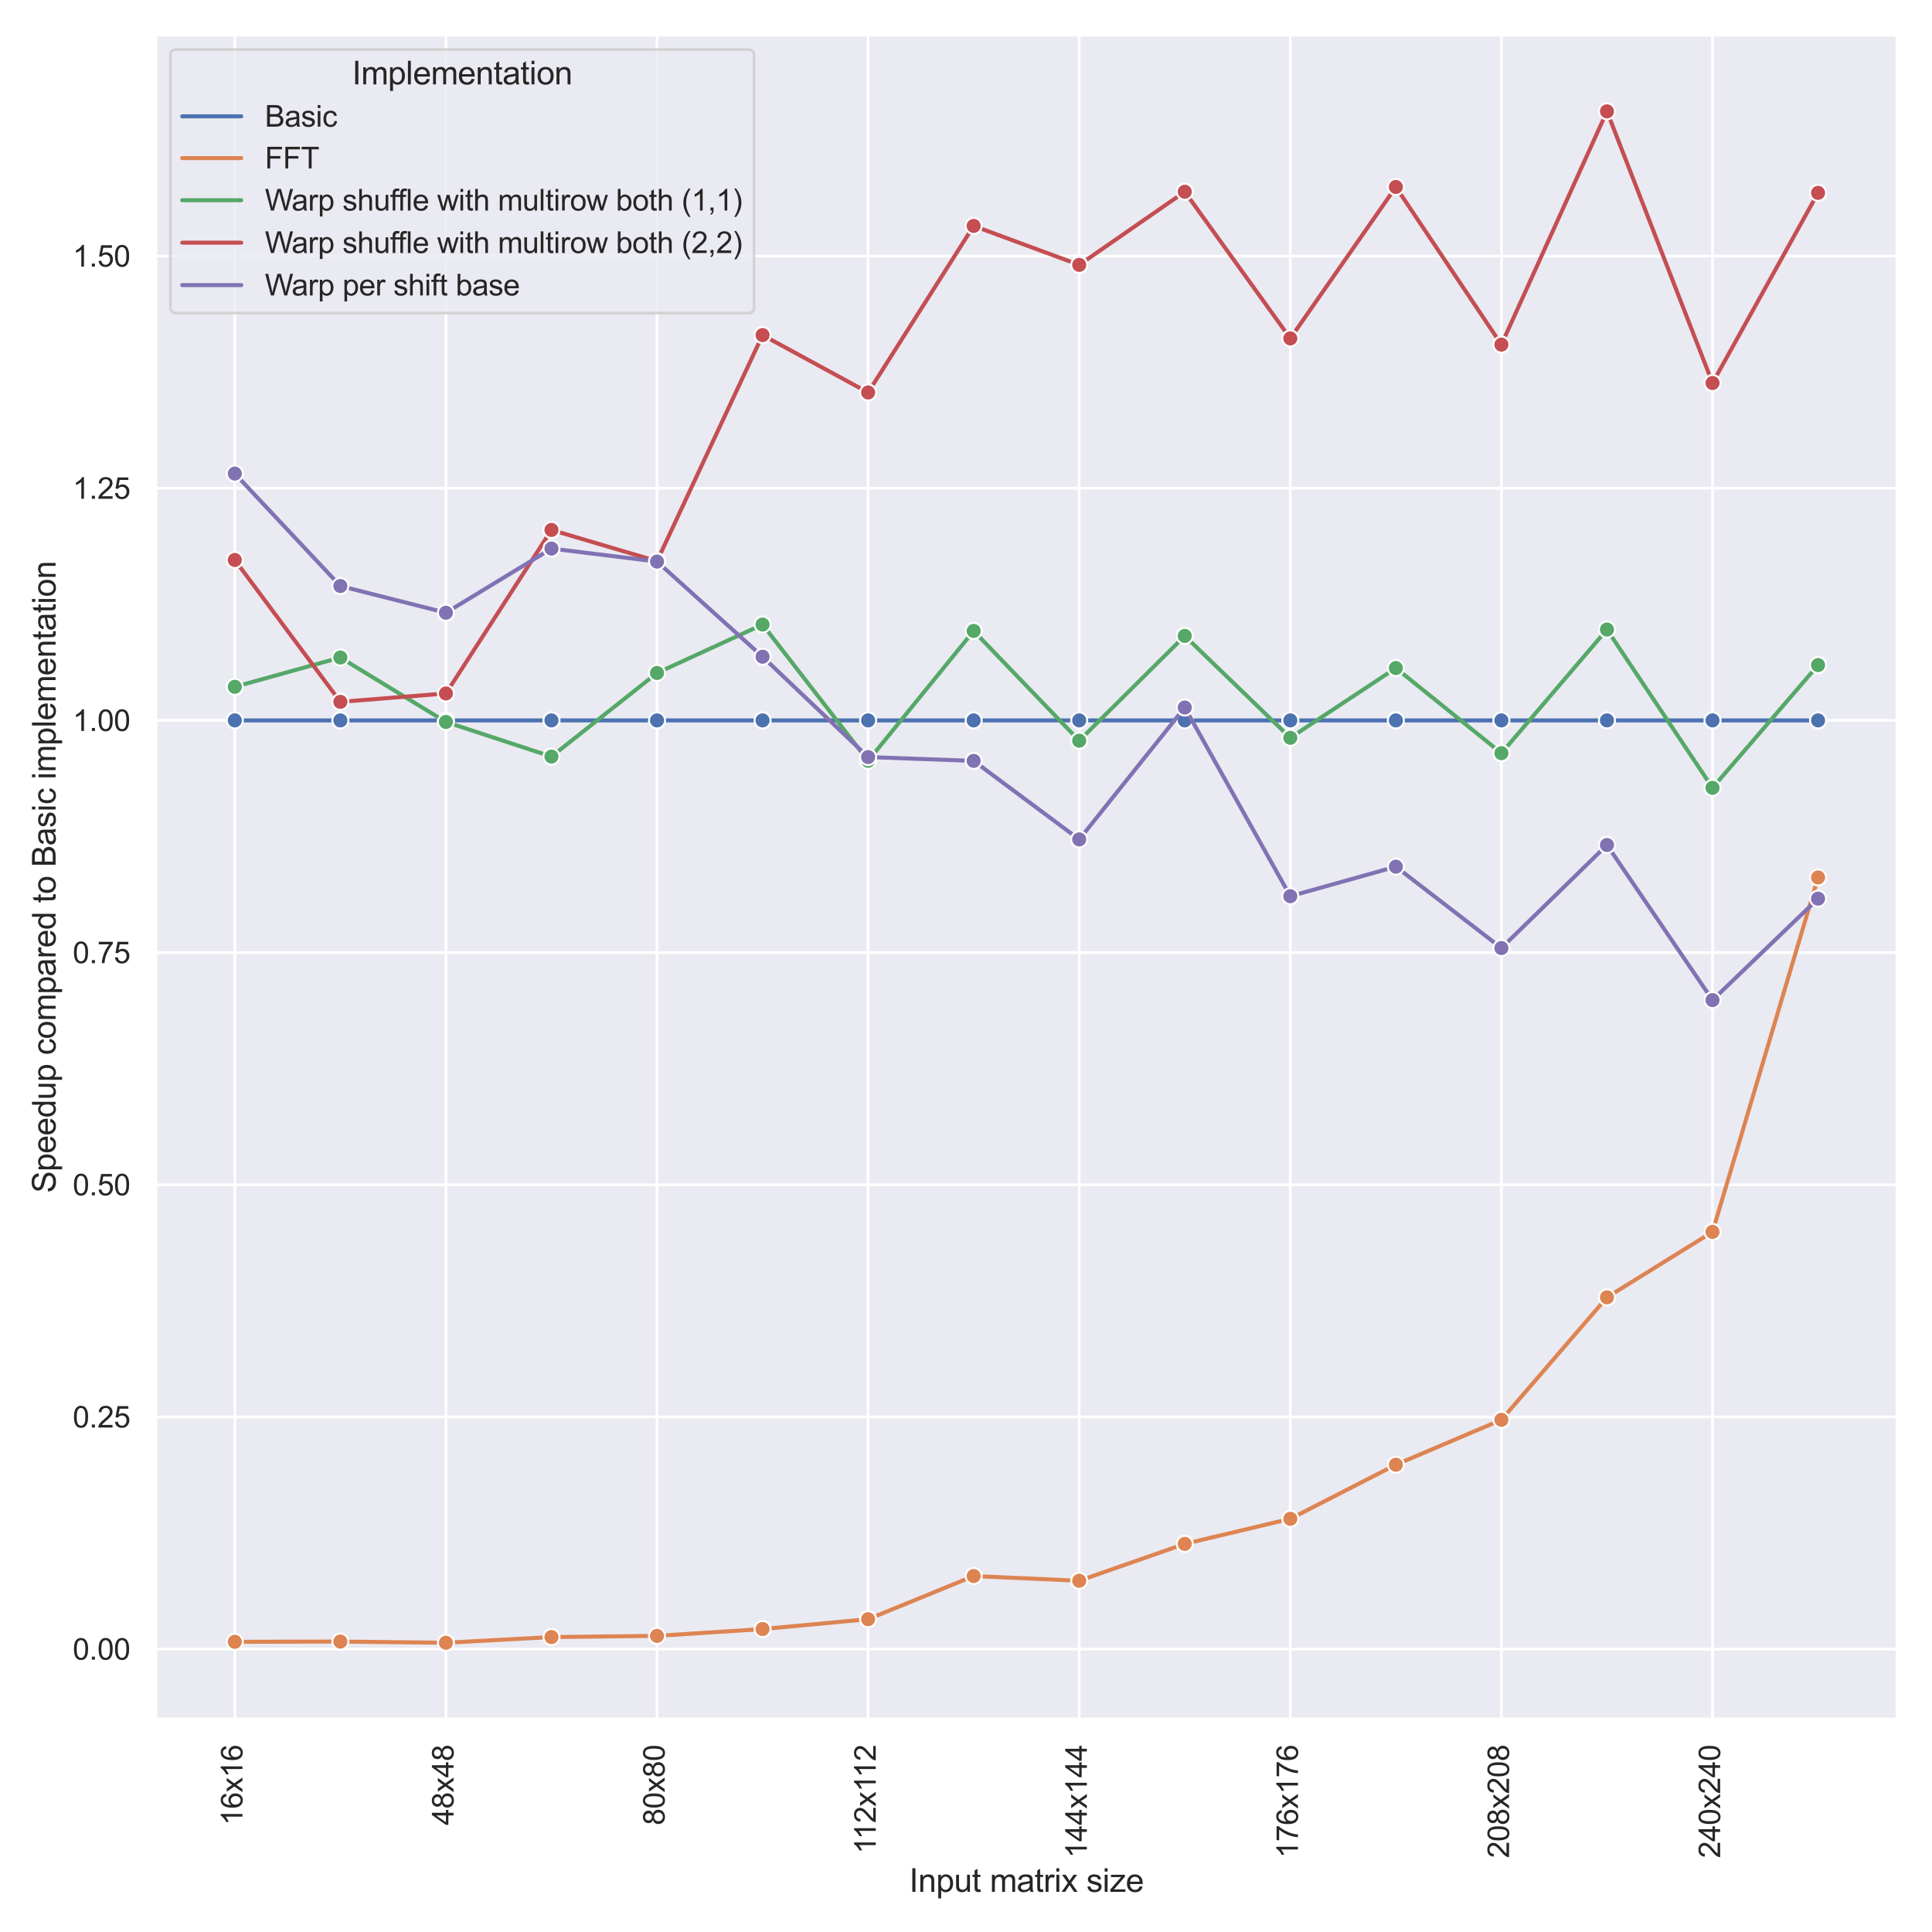 <?xml version="1.0" encoding="utf-8" standalone="no"?>
<!DOCTYPE svg PUBLIC "-//W3C//DTD SVG 1.1//EN"
  "http://www.w3.org/Graphics/SVG/1.1/DTD/svg11.dtd">
<svg xmlns:xlink="http://www.w3.org/1999/xlink" width="720pt" height="720pt" viewBox="0 0 720 720" xmlns="http://www.w3.org/2000/svg" version="1.1">
 <defs>
  <style type="text/css">*{stroke-linejoin: round; stroke-linecap: butt}</style>
 </defs>
 <g id="figure_1">
  <g id="patch_1">
   <path d="M 0 720 
L 720 720 
L 720 0 
L 0 0 
z
" style="fill: #ffffff"/>
  </g>
  <g id="axes_1">
   <g id="patch_2">
    <path d="M 58.007 640.743 
L 707.04 640.743 
L 707.04 12.96 
L 58.007 12.96 
z
" style="fill: #eaeaf2"/>
   </g>
   <g id="matplotlib.axis_1">
    <g id="xtick_1">
     <g id="line2d_1">
      <path d="M 87.508 640.743 
L 87.508 12.96 
" clip-path="url(#p0e1bb93a4b)" style="fill: none; stroke: #ffffff; stroke-linecap: round"/>
     </g>
     <g id="text_1">
      <!-- 16x16 -->
      <g style="fill: #262626" transform="translate(90.352 680.211)rotate(-90)scale(0.11 -0.11)">
       <defs>
        <path id="ArialMT-31" d="M 2384 0 
L 1822 0 
L 1822 3584 
Q 1619 3391 1289 3197 
Q 959 3003 697 2906 
L 697 3450 
Q 1169 3672 1522 3987 
Q 1875 4303 2022 4600 
L 2384 4600 
L 2384 0 
z
" transform="scale(0.016)"/>
        <path id="ArialMT-36" d="M 3184 3459 
L 2625 3416 
Q 2550 3747 2413 3897 
Q 2184 4138 1850 4138 
Q 1581 4138 1378 3988 
Q 1113 3794 959 3422 
Q 806 3050 800 2363 
Q 1003 2672 1297 2822 
Q 1591 2972 1913 2972 
Q 2475 2972 2870 2558 
Q 3266 2144 3266 1488 
Q 3266 1056 3080 686 
Q 2894 316 2569 119 
Q 2244 -78 1831 -78 
Q 1128 -78 684 439 
Q 241 956 241 2144 
Q 241 3472 731 4075 
Q 1159 4600 1884 4600 
Q 2425 4600 2770 4297 
Q 3116 3994 3184 3459 
z
M 888 1484 
Q 888 1194 1011 928 
Q 1134 663 1356 523 
Q 1578 384 1822 384 
Q 2178 384 2434 671 
Q 2691 959 2691 1453 
Q 2691 1928 2437 2201 
Q 2184 2475 1800 2475 
Q 1419 2475 1153 2201 
Q 888 1928 888 1484 
z
" transform="scale(0.016)"/>
        <path id="ArialMT-78" d="M 47 0 
L 1259 1725 
L 138 3319 
L 841 3319 
L 1350 2541 
Q 1494 2319 1581 2169 
Q 1719 2375 1834 2534 
L 2394 3319 
L 3066 3319 
L 1919 1756 
L 3153 0 
L 2463 0 
L 1781 1031 
L 1600 1309 
L 728 0 
L 47 0 
z
" transform="scale(0.016)"/>
       </defs>
       <use xlink:href="#ArialMT-31"/>
       <use xlink:href="#ArialMT-36" x="55.615"/>
       <use xlink:href="#ArialMT-78" x="111.23"/>
       <use xlink:href="#ArialMT-31" x="161.23"/>
       <use xlink:href="#ArialMT-36" x="216.846"/>
      </g>
     </g>
    </g>
    <g id="xtick_2">
     <g id="line2d_2">
      <path d="M 166.179 640.743 
L 166.179 12.96 
" clip-path="url(#p0e1bb93a4b)" style="fill: none; stroke: #ffffff; stroke-linecap: round"/>
     </g>
     <g id="text_2">
      <!-- 48x48 -->
      <g style="fill: #262626" transform="translate(169.023 680.211)rotate(-90)scale(0.11 -0.11)">
       <defs>
        <path id="ArialMT-34" d="M 2069 0 
L 2069 1097 
L 81 1097 
L 81 1613 
L 2172 4581 
L 2631 4581 
L 2631 1613 
L 3250 1613 
L 3250 1097 
L 2631 1097 
L 2631 0 
L 2069 0 
z
M 2069 1613 
L 2069 3678 
L 634 1613 
L 2069 1613 
z
" transform="scale(0.016)"/>
        <path id="ArialMT-38" d="M 1131 2484 
Q 781 2613 612 2850 
Q 444 3088 444 3419 
Q 444 3919 803 4259 
Q 1163 4600 1759 4600 
Q 2359 4600 2725 4251 
Q 3091 3903 3091 3403 
Q 3091 3084 2923 2848 
Q 2756 2613 2416 2484 
Q 2838 2347 3058 2040 
Q 3278 1734 3278 1309 
Q 3278 722 2862 322 
Q 2447 -78 1769 -78 
Q 1091 -78 675 323 
Q 259 725 259 1325 
Q 259 1772 486 2073 
Q 713 2375 1131 2484 
z
M 1019 3438 
Q 1019 3113 1228 2906 
Q 1438 2700 1772 2700 
Q 2097 2700 2305 2904 
Q 2513 3109 2513 3406 
Q 2513 3716 2298 3927 
Q 2084 4138 1766 4138 
Q 1444 4138 1231 3931 
Q 1019 3725 1019 3438 
z
M 838 1322 
Q 838 1081 952 856 
Q 1066 631 1291 507 
Q 1516 384 1775 384 
Q 2178 384 2440 643 
Q 2703 903 2703 1303 
Q 2703 1709 2433 1975 
Q 2163 2241 1756 2241 
Q 1359 2241 1098 1978 
Q 838 1716 838 1322 
z
" transform="scale(0.016)"/>
       </defs>
       <use xlink:href="#ArialMT-34"/>
       <use xlink:href="#ArialMT-38" x="55.615"/>
       <use xlink:href="#ArialMT-78" x="111.23"/>
       <use xlink:href="#ArialMT-34" x="161.23"/>
       <use xlink:href="#ArialMT-38" x="216.846"/>
      </g>
     </g>
    </g>
    <g id="xtick_3">
     <g id="line2d_3">
      <path d="M 244.85 640.743 
L 244.85 12.96 
" clip-path="url(#p0e1bb93a4b)" style="fill: none; stroke: #ffffff; stroke-linecap: round"/>
     </g>
     <g id="text_3">
      <!-- 80x80 -->
      <g style="fill: #262626" transform="translate(247.693 680.211)rotate(-90)scale(0.11 -0.11)">
       <defs>
        <path id="ArialMT-30" d="M 266 2259 
Q 266 3072 433 3567 
Q 600 4063 929 4331 
Q 1259 4600 1759 4600 
Q 2128 4600 2406 4451 
Q 2684 4303 2865 4023 
Q 3047 3744 3150 3342 
Q 3253 2941 3253 2259 
Q 3253 1453 3087 958 
Q 2922 463 2592 192 
Q 2263 -78 1759 -78 
Q 1097 -78 719 397 
Q 266 969 266 2259 
z
M 844 2259 
Q 844 1131 1108 757 
Q 1372 384 1759 384 
Q 2147 384 2411 759 
Q 2675 1134 2675 2259 
Q 2675 3391 2411 3762 
Q 2147 4134 1753 4134 
Q 1366 4134 1134 3806 
Q 844 3388 844 2259 
z
" transform="scale(0.016)"/>
       </defs>
       <use xlink:href="#ArialMT-38"/>
       <use xlink:href="#ArialMT-30" x="55.615"/>
       <use xlink:href="#ArialMT-78" x="111.23"/>
       <use xlink:href="#ArialMT-38" x="161.23"/>
       <use xlink:href="#ArialMT-30" x="216.846"/>
      </g>
     </g>
    </g>
    <g id="xtick_4">
     <g id="line2d_4">
      <path d="M 323.52 640.743 
L 323.52 12.96 
" clip-path="url(#p0e1bb93a4b)" style="fill: none; stroke: #ffffff; stroke-linecap: round"/>
     </g>
     <g id="text_4">
      <!-- 112x112 -->
      <g style="fill: #262626" transform="translate(326.364 690.823)rotate(-90)scale(0.11 -0.11)">
       <defs>
        <path id="ArialMT-32" d="M 3222 541 
L 3222 0 
L 194 0 
Q 188 203 259 391 
Q 375 700 629 1000 
Q 884 1300 1366 1694 
Q 2113 2306 2375 2664 
Q 2638 3022 2638 3341 
Q 2638 3675 2398 3904 
Q 2159 4134 1775 4134 
Q 1369 4134 1125 3890 
Q 881 3647 878 3216 
L 300 3275 
Q 359 3922 746 4261 
Q 1134 4600 1788 4600 
Q 2447 4600 2831 4234 
Q 3216 3869 3216 3328 
Q 3216 3053 3103 2787 
Q 2991 2522 2730 2228 
Q 2469 1934 1863 1422 
Q 1356 997 1212 845 
Q 1069 694 975 541 
L 3222 541 
z
" transform="scale(0.016)"/>
       </defs>
       <use xlink:href="#ArialMT-31"/>
       <use xlink:href="#ArialMT-31" x="48.24"/>
       <use xlink:href="#ArialMT-32" x="103.855"/>
       <use xlink:href="#ArialMT-78" x="159.471"/>
       <use xlink:href="#ArialMT-31" x="209.471"/>
       <use xlink:href="#ArialMT-31" x="257.711"/>
       <use xlink:href="#ArialMT-32" x="313.326"/>
      </g>
     </g>
    </g>
    <g id="xtick_5">
     <g id="line2d_5">
      <path d="M 402.191 640.743 
L 402.191 12.96 
" clip-path="url(#p0e1bb93a4b)" style="fill: none; stroke: #ffffff; stroke-linecap: round"/>
     </g>
     <g id="text_5">
      <!-- 144x144 -->
      <g style="fill: #262626" transform="translate(405.035 692.445)rotate(-90)scale(0.11 -0.11)">
       <use xlink:href="#ArialMT-31"/>
       <use xlink:href="#ArialMT-34" x="55.615"/>
       <use xlink:href="#ArialMT-34" x="111.23"/>
       <use xlink:href="#ArialMT-78" x="166.846"/>
       <use xlink:href="#ArialMT-31" x="216.846"/>
       <use xlink:href="#ArialMT-34" x="272.461"/>
       <use xlink:href="#ArialMT-34" x="328.076"/>
      </g>
     </g>
    </g>
    <g id="xtick_6">
     <g id="line2d_6">
      <path d="M 480.862 640.743 
L 480.862 12.96 
" clip-path="url(#p0e1bb93a4b)" style="fill: none; stroke: #ffffff; stroke-linecap: round"/>
     </g>
     <g id="text_6">
      <!-- 176x176 -->
      <g style="fill: #262626" transform="translate(483.705 692.445)rotate(-90)scale(0.11 -0.11)">
       <defs>
        <path id="ArialMT-37" d="M 303 3981 
L 303 4522 
L 3269 4522 
L 3269 4084 
Q 2831 3619 2401 2847 
Q 1972 2075 1738 1259 
Q 1569 684 1522 0 
L 944 0 
Q 953 541 1156 1306 
Q 1359 2072 1739 2783 
Q 2119 3494 2547 3981 
L 303 3981 
z
" transform="scale(0.016)"/>
       </defs>
       <use xlink:href="#ArialMT-31"/>
       <use xlink:href="#ArialMT-37" x="55.615"/>
       <use xlink:href="#ArialMT-36" x="111.23"/>
       <use xlink:href="#ArialMT-78" x="166.846"/>
       <use xlink:href="#ArialMT-31" x="216.846"/>
       <use xlink:href="#ArialMT-37" x="272.461"/>
       <use xlink:href="#ArialMT-36" x="328.076"/>
      </g>
     </g>
    </g>
    <g id="xtick_7">
     <g id="line2d_7">
      <path d="M 559.532 640.743 
L 559.532 12.96 
" clip-path="url(#p0e1bb93a4b)" style="fill: none; stroke: #ffffff; stroke-linecap: round"/>
     </g>
     <g id="text_7">
      <!-- 208x208 -->
      <g style="fill: #262626" transform="translate(562.376 692.445)rotate(-90)scale(0.11 -0.11)">
       <use xlink:href="#ArialMT-32"/>
       <use xlink:href="#ArialMT-30" x="55.615"/>
       <use xlink:href="#ArialMT-38" x="111.23"/>
       <use xlink:href="#ArialMT-78" x="166.846"/>
       <use xlink:href="#ArialMT-32" x="216.846"/>
       <use xlink:href="#ArialMT-30" x="272.461"/>
       <use xlink:href="#ArialMT-38" x="328.076"/>
      </g>
     </g>
    </g>
    <g id="xtick_8">
     <g id="line2d_8">
      <path d="M 638.203 640.743 
L 638.203 12.96 
" clip-path="url(#p0e1bb93a4b)" style="fill: none; stroke: #ffffff; stroke-linecap: round"/>
     </g>
     <g id="text_8">
      <!-- 240x240 -->
      <g style="fill: #262626" transform="translate(641.047 692.445)rotate(-90)scale(0.11 -0.11)">
       <use xlink:href="#ArialMT-32"/>
       <use xlink:href="#ArialMT-34" x="55.615"/>
       <use xlink:href="#ArialMT-30" x="111.23"/>
       <use xlink:href="#ArialMT-78" x="166.846"/>
       <use xlink:href="#ArialMT-32" x="216.846"/>
       <use xlink:href="#ArialMT-34" x="272.461"/>
       <use xlink:href="#ArialMT-30" x="328.076"/>
      </g>
     </g>
    </g>
    <g id="text_9">
     <!-- Input matrix size -->
     <g style="fill: #262626" transform="translate(338.844 705.035)scale(0.12 -0.12)">
      <defs>
       <path id="ArialMT-49" d="M 597 0 
L 597 4581 
L 1203 4581 
L 1203 0 
L 597 0 
z
" transform="scale(0.016)"/>
       <path id="ArialMT-6e" d="M 422 0 
L 422 3319 
L 928 3319 
L 928 2847 
Q 1294 3394 1984 3394 
Q 2284 3394 2536 3286 
Q 2788 3178 2913 3003 
Q 3038 2828 3088 2588 
Q 3119 2431 3119 2041 
L 3119 0 
L 2556 0 
L 2556 2019 
Q 2556 2363 2490 2533 
Q 2425 2703 2258 2804 
Q 2091 2906 1866 2906 
Q 1506 2906 1245 2678 
Q 984 2450 984 1813 
L 984 0 
L 422 0 
z
" transform="scale(0.016)"/>
       <path id="ArialMT-70" d="M 422 -1272 
L 422 3319 
L 934 3319 
L 934 2888 
Q 1116 3141 1344 3267 
Q 1572 3394 1897 3394 
Q 2322 3394 2647 3175 
Q 2972 2956 3137 2557 
Q 3303 2159 3303 1684 
Q 3303 1175 3120 767 
Q 2938 359 2589 142 
Q 2241 -75 1856 -75 
Q 1575 -75 1351 44 
Q 1128 163 984 344 
L 984 -1272 
L 422 -1272 
z
M 931 1641 
Q 931 1000 1190 694 
Q 1450 388 1819 388 
Q 2194 388 2461 705 
Q 2728 1022 2728 1688 
Q 2728 2322 2467 2637 
Q 2206 2953 1844 2953 
Q 1484 2953 1207 2617 
Q 931 2281 931 1641 
z
" transform="scale(0.016)"/>
       <path id="ArialMT-75" d="M 2597 0 
L 2597 488 
Q 2209 -75 1544 -75 
Q 1250 -75 995 37 
Q 741 150 617 320 
Q 494 491 444 738 
Q 409 903 409 1263 
L 409 3319 
L 972 3319 
L 972 1478 
Q 972 1038 1006 884 
Q 1059 663 1231 536 
Q 1403 409 1656 409 
Q 1909 409 2131 539 
Q 2353 669 2445 892 
Q 2538 1116 2538 1541 
L 2538 3319 
L 3100 3319 
L 3100 0 
L 2597 0 
z
" transform="scale(0.016)"/>
       <path id="ArialMT-74" d="M 1650 503 
L 1731 6 
Q 1494 -44 1306 -44 
Q 1000 -44 831 53 
Q 663 150 594 308 
Q 525 466 525 972 
L 525 2881 
L 113 2881 
L 113 3319 
L 525 3319 
L 525 4141 
L 1084 4478 
L 1084 3319 
L 1650 3319 
L 1650 2881 
L 1084 2881 
L 1084 941 
Q 1084 700 1114 631 
Q 1144 563 1211 522 
Q 1278 481 1403 481 
Q 1497 481 1650 503 
z
" transform="scale(0.016)"/>
       <path id="ArialMT-20" transform="scale(0.016)"/>
       <path id="ArialMT-6d" d="M 422 0 
L 422 3319 
L 925 3319 
L 925 2853 
Q 1081 3097 1340 3245 
Q 1600 3394 1931 3394 
Q 2300 3394 2536 3241 
Q 2772 3088 2869 2813 
Q 3263 3394 3894 3394 
Q 4388 3394 4653 3120 
Q 4919 2847 4919 2278 
L 4919 0 
L 4359 0 
L 4359 2091 
Q 4359 2428 4304 2576 
Q 4250 2725 4106 2815 
Q 3963 2906 3769 2906 
Q 3419 2906 3187 2673 
Q 2956 2441 2956 1928 
L 2956 0 
L 2394 0 
L 2394 2156 
Q 2394 2531 2256 2718 
Q 2119 2906 1806 2906 
Q 1569 2906 1367 2781 
Q 1166 2656 1075 2415 
Q 984 2175 984 1722 
L 984 0 
L 422 0 
z
" transform="scale(0.016)"/>
       <path id="ArialMT-61" d="M 2588 409 
Q 2275 144 1986 34 
Q 1697 -75 1366 -75 
Q 819 -75 525 192 
Q 231 459 231 875 
Q 231 1119 342 1320 
Q 453 1522 633 1644 
Q 813 1766 1038 1828 
Q 1203 1872 1538 1913 
Q 2219 1994 2541 2106 
Q 2544 2222 2544 2253 
Q 2544 2597 2384 2738 
Q 2169 2928 1744 2928 
Q 1347 2928 1158 2789 
Q 969 2650 878 2297 
L 328 2372 
Q 403 2725 575 2942 
Q 747 3159 1072 3276 
Q 1397 3394 1825 3394 
Q 2250 3394 2515 3294 
Q 2781 3194 2906 3042 
Q 3031 2891 3081 2659 
Q 3109 2516 3109 2141 
L 3109 1391 
Q 3109 606 3145 398 
Q 3181 191 3288 0 
L 2700 0 
Q 2613 175 2588 409 
z
M 2541 1666 
Q 2234 1541 1622 1453 
Q 1275 1403 1131 1340 
Q 988 1278 909 1158 
Q 831 1038 831 891 
Q 831 666 1001 516 
Q 1172 366 1500 366 
Q 1825 366 2078 508 
Q 2331 650 2450 897 
Q 2541 1088 2541 1459 
L 2541 1666 
z
" transform="scale(0.016)"/>
       <path id="ArialMT-72" d="M 416 0 
L 416 3319 
L 922 3319 
L 922 2816 
Q 1116 3169 1280 3281 
Q 1444 3394 1641 3394 
Q 1925 3394 2219 3213 
L 2025 2691 
Q 1819 2813 1613 2813 
Q 1428 2813 1281 2702 
Q 1134 2591 1072 2394 
Q 978 2094 978 1738 
L 978 0 
L 416 0 
z
" transform="scale(0.016)"/>
       <path id="ArialMT-69" d="M 425 3934 
L 425 4581 
L 988 4581 
L 988 3934 
L 425 3934 
z
M 425 0 
L 425 3319 
L 988 3319 
L 988 0 
L 425 0 
z
" transform="scale(0.016)"/>
       <path id="ArialMT-73" d="M 197 991 
L 753 1078 
Q 800 744 1014 566 
Q 1228 388 1613 388 
Q 2000 388 2187 545 
Q 2375 703 2375 916 
Q 2375 1106 2209 1216 
Q 2094 1291 1634 1406 
Q 1016 1563 777 1677 
Q 538 1791 414 1992 
Q 291 2194 291 2438 
Q 291 2659 392 2848 
Q 494 3038 669 3163 
Q 800 3259 1026 3326 
Q 1253 3394 1513 3394 
Q 1903 3394 2198 3281 
Q 2494 3169 2634 2976 
Q 2775 2784 2828 2463 
L 2278 2388 
Q 2241 2644 2061 2787 
Q 1881 2931 1553 2931 
Q 1166 2931 1000 2803 
Q 834 2675 834 2503 
Q 834 2394 903 2306 
Q 972 2216 1119 2156 
Q 1203 2125 1616 2013 
Q 2213 1853 2448 1751 
Q 2684 1650 2818 1456 
Q 2953 1263 2953 975 
Q 2953 694 2789 445 
Q 2625 197 2315 61 
Q 2006 -75 1616 -75 
Q 969 -75 630 194 
Q 291 463 197 991 
z
" transform="scale(0.016)"/>
       <path id="ArialMT-7a" d="M 125 0 
L 125 456 
L 2238 2881 
Q 1878 2863 1603 2863 
L 250 2863 
L 250 3319 
L 2963 3319 
L 2963 2947 
L 1166 841 
L 819 456 
Q 1197 484 1528 484 
L 3063 484 
L 3063 0 
L 125 0 
z
" transform="scale(0.016)"/>
       <path id="ArialMT-65" d="M 2694 1069 
L 3275 997 
Q 3138 488 2766 206 
Q 2394 -75 1816 -75 
Q 1088 -75 661 373 
Q 234 822 234 1631 
Q 234 2469 665 2931 
Q 1097 3394 1784 3394 
Q 2450 3394 2872 2941 
Q 3294 2488 3294 1666 
Q 3294 1616 3291 1516 
L 816 1516 
Q 847 969 1125 678 
Q 1403 388 1819 388 
Q 2128 388 2347 550 
Q 2566 713 2694 1069 
z
M 847 1978 
L 2700 1978 
Q 2663 2397 2488 2606 
Q 2219 2931 1791 2931 
Q 1403 2931 1139 2672 
Q 875 2413 847 1978 
z
" transform="scale(0.016)"/>
      </defs>
      <use xlink:href="#ArialMT-49"/>
      <use xlink:href="#ArialMT-6e" x="27.783"/>
      <use xlink:href="#ArialMT-70" x="83.398"/>
      <use xlink:href="#ArialMT-75" x="139.014"/>
      <use xlink:href="#ArialMT-74" x="194.629"/>
      <use xlink:href="#ArialMT-20" x="222.412"/>
      <use xlink:href="#ArialMT-6d" x="250.195"/>
      <use xlink:href="#ArialMT-61" x="333.496"/>
      <use xlink:href="#ArialMT-74" x="389.111"/>
      <use xlink:href="#ArialMT-72" x="416.895"/>
      <use xlink:href="#ArialMT-69" x="450.195"/>
      <use xlink:href="#ArialMT-78" x="472.412"/>
      <use xlink:href="#ArialMT-20" x="522.412"/>
      <use xlink:href="#ArialMT-73" x="550.195"/>
      <use xlink:href="#ArialMT-69" x="600.195"/>
      <use xlink:href="#ArialMT-7a" x="622.412"/>
      <use xlink:href="#ArialMT-65" x="672.412"/>
     </g>
    </g>
   </g>
   <g id="matplotlib.axis_2">
    <g id="ytick_1">
     <g id="line2d_9">
      <path d="M 58.007 614.578 
L 707.04 614.578 
" clip-path="url(#p0e1bb93a4b)" style="fill: none; stroke: #ffffff; stroke-linecap: round"/>
     </g>
     <g id="text_10">
      <!-- 0.00 -->
      <g style="fill: #262626" transform="translate(27.1 618.515)scale(0.11 -0.11)">
       <defs>
        <path id="ArialMT-2e" d="M 581 0 
L 581 641 
L 1222 641 
L 1222 0 
L 581 0 
z
" transform="scale(0.016)"/>
       </defs>
       <use xlink:href="#ArialMT-30"/>
       <use xlink:href="#ArialMT-2e" x="55.615"/>
       <use xlink:href="#ArialMT-30" x="83.398"/>
       <use xlink:href="#ArialMT-30" x="139.014"/>
      </g>
     </g>
    </g>
    <g id="ytick_2">
     <g id="line2d_10">
      <path d="M 58.007 528.051 
L 707.04 528.051 
" clip-path="url(#p0e1bb93a4b)" style="fill: none; stroke: #ffffff; stroke-linecap: round"/>
     </g>
     <g id="text_11">
      <!-- 0.25 -->
      <g style="fill: #262626" transform="translate(27.1 531.988)scale(0.11 -0.11)">
       <defs>
        <path id="ArialMT-35" d="M 266 1200 
L 856 1250 
Q 922 819 1161 601 
Q 1400 384 1738 384 
Q 2144 384 2425 690 
Q 2706 997 2706 1503 
Q 2706 1984 2436 2262 
Q 2166 2541 1728 2541 
Q 1456 2541 1237 2417 
Q 1019 2294 894 2097 
L 366 2166 
L 809 4519 
L 3088 4519 
L 3088 3981 
L 1259 3981 
L 1013 2750 
Q 1425 3038 1878 3038 
Q 2478 3038 2890 2622 
Q 3303 2206 3303 1553 
Q 3303 931 2941 478 
Q 2500 -78 1738 -78 
Q 1113 -78 717 272 
Q 322 622 266 1200 
z
" transform="scale(0.016)"/>
       </defs>
       <use xlink:href="#ArialMT-30"/>
       <use xlink:href="#ArialMT-2e" x="55.615"/>
       <use xlink:href="#ArialMT-32" x="83.398"/>
       <use xlink:href="#ArialMT-35" x="139.014"/>
      </g>
     </g>
    </g>
    <g id="ytick_3">
     <g id="line2d_11">
      <path d="M 58.007 441.524 
L 707.04 441.524 
" clip-path="url(#p0e1bb93a4b)" style="fill: none; stroke: #ffffff; stroke-linecap: round"/>
     </g>
     <g id="text_12">
      <!-- 0.50 -->
      <g style="fill: #262626" transform="translate(27.1 445.461)scale(0.11 -0.11)">
       <use xlink:href="#ArialMT-30"/>
       <use xlink:href="#ArialMT-2e" x="55.615"/>
       <use xlink:href="#ArialMT-35" x="83.398"/>
       <use xlink:href="#ArialMT-30" x="139.014"/>
      </g>
     </g>
    </g>
    <g id="ytick_4">
     <g id="line2d_12">
      <path d="M 58.007 354.998 
L 707.04 354.998 
" clip-path="url(#p0e1bb93a4b)" style="fill: none; stroke: #ffffff; stroke-linecap: round"/>
     </g>
     <g id="text_13">
      <!-- 0.75 -->
      <g style="fill: #262626" transform="translate(27.1 358.934)scale(0.11 -0.11)">
       <use xlink:href="#ArialMT-30"/>
       <use xlink:href="#ArialMT-2e" x="55.615"/>
       <use xlink:href="#ArialMT-37" x="83.398"/>
       <use xlink:href="#ArialMT-35" x="139.014"/>
      </g>
     </g>
    </g>
    <g id="ytick_5">
     <g id="line2d_13">
      <path d="M 58.007 268.471 
L 707.04 268.471 
" clip-path="url(#p0e1bb93a4b)" style="fill: none; stroke: #ffffff; stroke-linecap: round"/>
     </g>
     <g id="text_14">
      <!-- 1.00 -->
      <g style="fill: #262626" transform="translate(27.1 272.408)scale(0.11 -0.11)">
       <use xlink:href="#ArialMT-31"/>
       <use xlink:href="#ArialMT-2e" x="55.615"/>
       <use xlink:href="#ArialMT-30" x="83.398"/>
       <use xlink:href="#ArialMT-30" x="139.014"/>
      </g>
     </g>
    </g>
    <g id="ytick_6">
     <g id="line2d_14">
      <path d="M 58.007 181.944 
L 707.04 181.944 
" clip-path="url(#p0e1bb93a4b)" style="fill: none; stroke: #ffffff; stroke-linecap: round"/>
     </g>
     <g id="text_15">
      <!-- 1.25 -->
      <g style="fill: #262626" transform="translate(27.1 185.881)scale(0.11 -0.11)">
       <use xlink:href="#ArialMT-31"/>
       <use xlink:href="#ArialMT-2e" x="55.615"/>
       <use xlink:href="#ArialMT-32" x="83.398"/>
       <use xlink:href="#ArialMT-35" x="139.014"/>
      </g>
     </g>
    </g>
    <g id="ytick_7">
     <g id="line2d_15">
      <path d="M 58.007 95.418 
L 707.04 95.418 
" clip-path="url(#p0e1bb93a4b)" style="fill: none; stroke: #ffffff; stroke-linecap: round"/>
     </g>
     <g id="text_16">
      <!-- 1.50 -->
      <g style="fill: #262626" transform="translate(27.1 99.354)scale(0.11 -0.11)">
       <use xlink:href="#ArialMT-31"/>
       <use xlink:href="#ArialMT-2e" x="55.615"/>
       <use xlink:href="#ArialMT-35" x="83.398"/>
       <use xlink:href="#ArialMT-30" x="139.014"/>
      </g>
     </g>
    </g>
    <g id="text_17">
     <!-- Speedup compared to Basic implementation -->
     <g style="fill: #262626" transform="translate(20.715 444.579)rotate(-90)scale(0.12 -0.12)">
      <defs>
       <path id="ArialMT-53" d="M 288 1472 
L 859 1522 
Q 900 1178 1048 958 
Q 1197 738 1509 602 
Q 1822 466 2213 466 
Q 2559 466 2825 569 
Q 3091 672 3220 851 
Q 3350 1031 3350 1244 
Q 3350 1459 3225 1620 
Q 3100 1781 2813 1891 
Q 2628 1963 1997 2114 
Q 1366 2266 1113 2400 
Q 784 2572 623 2826 
Q 463 3081 463 3397 
Q 463 3744 659 4045 
Q 856 4347 1234 4503 
Q 1613 4659 2075 4659 
Q 2584 4659 2973 4495 
Q 3363 4331 3572 4012 
Q 3781 3694 3797 3291 
L 3216 3247 
Q 3169 3681 2898 3903 
Q 2628 4125 2100 4125 
Q 1550 4125 1298 3923 
Q 1047 3722 1047 3438 
Q 1047 3191 1225 3031 
Q 1400 2872 2139 2705 
Q 2878 2538 3153 2413 
Q 3553 2228 3743 1945 
Q 3934 1663 3934 1294 
Q 3934 928 3725 604 
Q 3516 281 3123 101 
Q 2731 -78 2241 -78 
Q 1619 -78 1198 103 
Q 778 284 539 648 
Q 300 1013 288 1472 
z
" transform="scale(0.016)"/>
       <path id="ArialMT-64" d="M 2575 0 
L 2575 419 
Q 2259 -75 1647 -75 
Q 1250 -75 917 144 
Q 584 363 401 755 
Q 219 1147 219 1656 
Q 219 2153 384 2558 
Q 550 2963 881 3178 
Q 1213 3394 1622 3394 
Q 1922 3394 2156 3267 
Q 2391 3141 2538 2938 
L 2538 4581 
L 3097 4581 
L 3097 0 
L 2575 0 
z
M 797 1656 
Q 797 1019 1065 703 
Q 1334 388 1700 388 
Q 2069 388 2326 689 
Q 2584 991 2584 1609 
Q 2584 2291 2321 2609 
Q 2059 2928 1675 2928 
Q 1300 2928 1048 2622 
Q 797 2316 797 1656 
z
" transform="scale(0.016)"/>
       <path id="ArialMT-63" d="M 2588 1216 
L 3141 1144 
Q 3050 572 2676 248 
Q 2303 -75 1759 -75 
Q 1078 -75 664 370 
Q 250 816 250 1647 
Q 250 2184 428 2587 
Q 606 2991 970 3192 
Q 1334 3394 1763 3394 
Q 2303 3394 2647 3120 
Q 2991 2847 3088 2344 
L 2541 2259 
Q 2463 2594 2264 2762 
Q 2066 2931 1784 2931 
Q 1359 2931 1093 2626 
Q 828 2322 828 1663 
Q 828 994 1084 691 
Q 1341 388 1753 388 
Q 2084 388 2306 591 
Q 2528 794 2588 1216 
z
" transform="scale(0.016)"/>
       <path id="ArialMT-6f" d="M 213 1659 
Q 213 2581 725 3025 
Q 1153 3394 1769 3394 
Q 2453 3394 2887 2945 
Q 3322 2497 3322 1706 
Q 3322 1066 3130 698 
Q 2938 331 2570 128 
Q 2203 -75 1769 -75 
Q 1072 -75 642 372 
Q 213 819 213 1659 
z
M 791 1659 
Q 791 1022 1069 705 
Q 1347 388 1769 388 
Q 2188 388 2466 706 
Q 2744 1025 2744 1678 
Q 2744 2294 2464 2611 
Q 2184 2928 1769 2928 
Q 1347 2928 1069 2612 
Q 791 2297 791 1659 
z
" transform="scale(0.016)"/>
       <path id="ArialMT-42" d="M 469 0 
L 469 4581 
L 2188 4581 
Q 2713 4581 3030 4442 
Q 3347 4303 3526 4014 
Q 3706 3725 3706 3409 
Q 3706 3116 3547 2856 
Q 3388 2597 3066 2438 
Q 3481 2316 3704 2022 
Q 3928 1728 3928 1328 
Q 3928 1006 3792 729 
Q 3656 453 3456 303 
Q 3256 153 2954 76 
Q 2653 0 2216 0 
L 469 0 
z
M 1075 2656 
L 2066 2656 
Q 2469 2656 2644 2709 
Q 2875 2778 2992 2937 
Q 3109 3097 3109 3338 
Q 3109 3566 3000 3739 
Q 2891 3913 2687 3977 
Q 2484 4041 1991 4041 
L 1075 4041 
L 1075 2656 
z
M 1075 541 
L 2216 541 
Q 2509 541 2628 563 
Q 2838 600 2978 687 
Q 3119 775 3209 942 
Q 3300 1109 3300 1328 
Q 3300 1584 3169 1773 
Q 3038 1963 2805 2039 
Q 2572 2116 2134 2116 
L 1075 2116 
L 1075 541 
z
" transform="scale(0.016)"/>
       <path id="ArialMT-6c" d="M 409 0 
L 409 4581 
L 972 4581 
L 972 0 
L 409 0 
z
" transform="scale(0.016)"/>
      </defs>
      <use xlink:href="#ArialMT-53"/>
      <use xlink:href="#ArialMT-70" x="66.699"/>
      <use xlink:href="#ArialMT-65" x="122.314"/>
      <use xlink:href="#ArialMT-65" x="177.93"/>
      <use xlink:href="#ArialMT-64" x="233.545"/>
      <use xlink:href="#ArialMT-75" x="289.16"/>
      <use xlink:href="#ArialMT-70" x="344.775"/>
      <use xlink:href="#ArialMT-20" x="400.391"/>
      <use xlink:href="#ArialMT-63" x="428.174"/>
      <use xlink:href="#ArialMT-6f" x="478.174"/>
      <use xlink:href="#ArialMT-6d" x="533.789"/>
      <use xlink:href="#ArialMT-70" x="617.09"/>
      <use xlink:href="#ArialMT-61" x="672.705"/>
      <use xlink:href="#ArialMT-72" x="728.32"/>
      <use xlink:href="#ArialMT-65" x="761.621"/>
      <use xlink:href="#ArialMT-64" x="817.236"/>
      <use xlink:href="#ArialMT-20" x="872.852"/>
      <use xlink:href="#ArialMT-74" x="900.635"/>
      <use xlink:href="#ArialMT-6f" x="928.418"/>
      <use xlink:href="#ArialMT-20" x="984.033"/>
      <use xlink:href="#ArialMT-42" x="1011.816"/>
      <use xlink:href="#ArialMT-61" x="1078.516"/>
      <use xlink:href="#ArialMT-73" x="1134.131"/>
      <use xlink:href="#ArialMT-69" x="1184.131"/>
      <use xlink:href="#ArialMT-63" x="1206.348"/>
      <use xlink:href="#ArialMT-20" x="1256.348"/>
      <use xlink:href="#ArialMT-69" x="1284.131"/>
      <use xlink:href="#ArialMT-6d" x="1306.348"/>
      <use xlink:href="#ArialMT-70" x="1389.648"/>
      <use xlink:href="#ArialMT-6c" x="1445.264"/>
      <use xlink:href="#ArialMT-65" x="1467.48"/>
      <use xlink:href="#ArialMT-6d" x="1523.096"/>
      <use xlink:href="#ArialMT-65" x="1606.396"/>
      <use xlink:href="#ArialMT-6e" x="1662.012"/>
      <use xlink:href="#ArialMT-74" x="1717.627"/>
      <use xlink:href="#ArialMT-61" x="1745.41"/>
      <use xlink:href="#ArialMT-74" x="1801.025"/>
      <use xlink:href="#ArialMT-69" x="1828.809"/>
      <use xlink:href="#ArialMT-6f" x="1851.025"/>
      <use xlink:href="#ArialMT-6e" x="1906.641"/>
     </g>
    </g>
   </g>
   <g id="line2d_16">
    <path d="M 87.508 268.471 
L 126.844 268.471 
L 166.179 268.471 
L 205.514 268.471 
L 244.85 268.471 
L 284.185 268.471 
L 323.52 268.471 
L 362.856 268.471 
L 402.191 268.471 
L 441.526 268.471 
L 480.862 268.471 
L 520.197 268.471 
L 559.532 268.471 
L 598.868 268.471 
L 638.203 268.471 
L 677.538 268.471 
" clip-path="url(#p0e1bb93a4b)" style="fill: none; stroke: #4c72b0; stroke-width: 1.5; stroke-linecap: round"/>
    <defs>
     <path id="m16973b526a" d="M 0 3 
C 0.796 3 1.559 2.684 2.121 2.121 
C 2.684 1.559 3 0.796 3 0 
C 3 -0.796 2.684 -1.559 2.121 -2.121 
C 1.559 -2.684 0.796 -3 0 -3 
C -0.796 -3 -1.559 -2.684 -2.121 -2.121 
C -2.684 -1.559 -3 -0.796 -3 0 
C -3 0.796 -2.684 1.559 -2.121 2.121 
C -1.559 2.684 -0.796 3 0 3 
z
" style="stroke: #ffffff; stroke-width: 0.75"/>
    </defs>
    <g clip-path="url(#p0e1bb93a4b)">
     <use xlink:href="#m16973b526a" x="87.508" y="268.471" style="fill: #4c72b0; stroke: #ffffff; stroke-width: 0.75"/>
     <use xlink:href="#m16973b526a" x="126.844" y="268.471" style="fill: #4c72b0; stroke: #ffffff; stroke-width: 0.75"/>
     <use xlink:href="#m16973b526a" x="166.179" y="268.471" style="fill: #4c72b0; stroke: #ffffff; stroke-width: 0.75"/>
     <use xlink:href="#m16973b526a" x="205.514" y="268.471" style="fill: #4c72b0; stroke: #ffffff; stroke-width: 0.75"/>
     <use xlink:href="#m16973b526a" x="244.85" y="268.471" style="fill: #4c72b0; stroke: #ffffff; stroke-width: 0.75"/>
     <use xlink:href="#m16973b526a" x="284.185" y="268.471" style="fill: #4c72b0; stroke: #ffffff; stroke-width: 0.75"/>
     <use xlink:href="#m16973b526a" x="323.52" y="268.471" style="fill: #4c72b0; stroke: #ffffff; stroke-width: 0.75"/>
     <use xlink:href="#m16973b526a" x="362.856" y="268.471" style="fill: #4c72b0; stroke: #ffffff; stroke-width: 0.75"/>
     <use xlink:href="#m16973b526a" x="402.191" y="268.471" style="fill: #4c72b0; stroke: #ffffff; stroke-width: 0.75"/>
     <use xlink:href="#m16973b526a" x="441.526" y="268.471" style="fill: #4c72b0; stroke: #ffffff; stroke-width: 0.75"/>
     <use xlink:href="#m16973b526a" x="480.862" y="268.471" style="fill: #4c72b0; stroke: #ffffff; stroke-width: 0.75"/>
     <use xlink:href="#m16973b526a" x="520.197" y="268.471" style="fill: #4c72b0; stroke: #ffffff; stroke-width: 0.75"/>
     <use xlink:href="#m16973b526a" x="559.532" y="268.471" style="fill: #4c72b0; stroke: #ffffff; stroke-width: 0.75"/>
     <use xlink:href="#m16973b526a" x="598.868" y="268.471" style="fill: #4c72b0; stroke: #ffffff; stroke-width: 0.75"/>
     <use xlink:href="#m16973b526a" x="638.203" y="268.471" style="fill: #4c72b0; stroke: #ffffff; stroke-width: 0.75"/>
     <use xlink:href="#m16973b526a" x="677.538" y="268.471" style="fill: #4c72b0; stroke: #ffffff; stroke-width: 0.75"/>
    </g>
   </g>
   <g id="line2d_17">
    <path d="M 87.508 611.855 
L 126.844 611.761 
L 166.179 612.208 
L 205.514 610.087 
L 244.85 609.64 
L 284.185 607.099 
L 323.52 603.426 
L 362.856 587.35 
L 402.191 589.104 
L 441.526 575.358 
L 480.862 566.017 
L 520.197 545.851 
L 559.532 529.123 
L 598.868 483.486 
L 638.203 459.093 
L 677.538 326.996 
" clip-path="url(#p0e1bb93a4b)" style="fill: none; stroke: #dd8452; stroke-width: 1.5; stroke-linecap: round"/>
    <defs>
     <path id="mfecbcfacb3" d="M 0 3 
C 0.796 3 1.559 2.684 2.121 2.121 
C 2.684 1.559 3 0.796 3 0 
C 3 -0.796 2.684 -1.559 2.121 -2.121 
C 1.559 -2.684 0.796 -3 0 -3 
C -0.796 -3 -1.559 -2.684 -2.121 -2.121 
C -2.684 -1.559 -3 -0.796 -3 0 
C -3 0.796 -2.684 1.559 -2.121 2.121 
C -1.559 2.684 -0.796 3 0 3 
z
" style="stroke: #ffffff; stroke-width: 0.75"/>
    </defs>
    <g clip-path="url(#p0e1bb93a4b)">
     <use xlink:href="#mfecbcfacb3" x="87.508" y="611.855" style="fill: #dd8452; stroke: #ffffff; stroke-width: 0.75"/>
     <use xlink:href="#mfecbcfacb3" x="126.844" y="611.761" style="fill: #dd8452; stroke: #ffffff; stroke-width: 0.75"/>
     <use xlink:href="#mfecbcfacb3" x="166.179" y="612.208" style="fill: #dd8452; stroke: #ffffff; stroke-width: 0.75"/>
     <use xlink:href="#mfecbcfacb3" x="205.514" y="610.087" style="fill: #dd8452; stroke: #ffffff; stroke-width: 0.75"/>
     <use xlink:href="#mfecbcfacb3" x="244.85" y="609.64" style="fill: #dd8452; stroke: #ffffff; stroke-width: 0.75"/>
     <use xlink:href="#mfecbcfacb3" x="284.185" y="607.099" style="fill: #dd8452; stroke: #ffffff; stroke-width: 0.75"/>
     <use xlink:href="#mfecbcfacb3" x="323.52" y="603.426" style="fill: #dd8452; stroke: #ffffff; stroke-width: 0.75"/>
     <use xlink:href="#mfecbcfacb3" x="362.856" y="587.35" style="fill: #dd8452; stroke: #ffffff; stroke-width: 0.75"/>
     <use xlink:href="#mfecbcfacb3" x="402.191" y="589.104" style="fill: #dd8452; stroke: #ffffff; stroke-width: 0.75"/>
     <use xlink:href="#mfecbcfacb3" x="441.526" y="575.358" style="fill: #dd8452; stroke: #ffffff; stroke-width: 0.75"/>
     <use xlink:href="#mfecbcfacb3" x="480.862" y="566.017" style="fill: #dd8452; stroke: #ffffff; stroke-width: 0.75"/>
     <use xlink:href="#mfecbcfacb3" x="520.197" y="545.851" style="fill: #dd8452; stroke: #ffffff; stroke-width: 0.75"/>
     <use xlink:href="#mfecbcfacb3" x="559.532" y="529.123" style="fill: #dd8452; stroke: #ffffff; stroke-width: 0.75"/>
     <use xlink:href="#mfecbcfacb3" x="598.868" y="483.486" style="fill: #dd8452; stroke: #ffffff; stroke-width: 0.75"/>
     <use xlink:href="#mfecbcfacb3" x="638.203" y="459.093" style="fill: #dd8452; stroke: #ffffff; stroke-width: 0.75"/>
     <use xlink:href="#mfecbcfacb3" x="677.538" y="326.996" style="fill: #dd8452; stroke: #ffffff; stroke-width: 0.75"/>
    </g>
   </g>
   <g id="line2d_18">
    <path d="M 87.508 255.954 
L 126.844 245.04 
L 166.179 269.048 
L 205.514 281.957 
L 244.85 250.8 
L 284.185 232.743 
L 323.52 283.525 
L 362.856 235.132 
L 402.191 276.028 
L 441.526 236.979 
L 480.862 274.954 
L 520.197 248.963 
L 559.532 280.681 
L 598.868 234.61 
L 638.203 293.599 
L 677.538 247.855 
" clip-path="url(#p0e1bb93a4b)" style="fill: none; stroke: #55a868; stroke-width: 1.5; stroke-linecap: round"/>
    <defs>
     <path id="m976798ce5b" d="M 0 3 
C 0.796 3 1.559 2.684 2.121 2.121 
C 2.684 1.559 3 0.796 3 0 
C 3 -0.796 2.684 -1.559 2.121 -2.121 
C 1.559 -2.684 0.796 -3 0 -3 
C -0.796 -3 -1.559 -2.684 -2.121 -2.121 
C -2.684 -1.559 -3 -0.796 -3 0 
C -3 0.796 -2.684 1.559 -2.121 2.121 
C -1.559 2.684 -0.796 3 0 3 
z
" style="stroke: #ffffff; stroke-width: 0.75"/>
    </defs>
    <g clip-path="url(#p0e1bb93a4b)">
     <use xlink:href="#m976798ce5b" x="87.508" y="255.954" style="fill: #55a868; stroke: #ffffff; stroke-width: 0.75"/>
     <use xlink:href="#m976798ce5b" x="126.844" y="245.04" style="fill: #55a868; stroke: #ffffff; stroke-width: 0.75"/>
     <use xlink:href="#m976798ce5b" x="166.179" y="269.048" style="fill: #55a868; stroke: #ffffff; stroke-width: 0.75"/>
     <use xlink:href="#m976798ce5b" x="205.514" y="281.957" style="fill: #55a868; stroke: #ffffff; stroke-width: 0.75"/>
     <use xlink:href="#m976798ce5b" x="244.85" y="250.8" style="fill: #55a868; stroke: #ffffff; stroke-width: 0.75"/>
     <use xlink:href="#m976798ce5b" x="284.185" y="232.743" style="fill: #55a868; stroke: #ffffff; stroke-width: 0.75"/>
     <use xlink:href="#m976798ce5b" x="323.52" y="283.525" style="fill: #55a868; stroke: #ffffff; stroke-width: 0.75"/>
     <use xlink:href="#m976798ce5b" x="362.856" y="235.132" style="fill: #55a868; stroke: #ffffff; stroke-width: 0.75"/>
     <use xlink:href="#m976798ce5b" x="402.191" y="276.028" style="fill: #55a868; stroke: #ffffff; stroke-width: 0.75"/>
     <use xlink:href="#m976798ce5b" x="441.526" y="236.979" style="fill: #55a868; stroke: #ffffff; stroke-width: 0.75"/>
     <use xlink:href="#m976798ce5b" x="480.862" y="274.954" style="fill: #55a868; stroke: #ffffff; stroke-width: 0.75"/>
     <use xlink:href="#m976798ce5b" x="520.197" y="248.963" style="fill: #55a868; stroke: #ffffff; stroke-width: 0.75"/>
     <use xlink:href="#m976798ce5b" x="559.532" y="280.681" style="fill: #55a868; stroke: #ffffff; stroke-width: 0.75"/>
     <use xlink:href="#m976798ce5b" x="598.868" y="234.61" style="fill: #55a868; stroke: #ffffff; stroke-width: 0.75"/>
     <use xlink:href="#m976798ce5b" x="638.203" y="293.599" style="fill: #55a868; stroke: #ffffff; stroke-width: 0.75"/>
     <use xlink:href="#m976798ce5b" x="677.538" y="247.855" style="fill: #55a868; stroke: #ffffff; stroke-width: 0.75"/>
    </g>
   </g>
   <g id="line2d_19">
    <path d="M 87.508 208.689 
L 126.844 261.558 
L 166.179 258.429 
L 205.514 197.491 
L 244.85 209.127 
L 284.185 124.878 
L 323.52 146.265 
L 362.856 84.194 
L 402.191 98.714 
L 441.526 71.458 
L 480.862 126.112 
L 520.197 69.676 
L 559.532 128.426 
L 598.868 41.496 
L 638.203 142.74 
L 677.538 71.878 
" clip-path="url(#p0e1bb93a4b)" style="fill: none; stroke: #c44e52; stroke-width: 1.5; stroke-linecap: round"/>
    <defs>
     <path id="mbac2db14a1" d="M 0 3 
C 0.796 3 1.559 2.684 2.121 2.121 
C 2.684 1.559 3 0.796 3 0 
C 3 -0.796 2.684 -1.559 2.121 -2.121 
C 1.559 -2.684 0.796 -3 0 -3 
C -0.796 -3 -1.559 -2.684 -2.121 -2.121 
C -2.684 -1.559 -3 -0.796 -3 0 
C -3 0.796 -2.684 1.559 -2.121 2.121 
C -1.559 2.684 -0.796 3 0 3 
z
" style="stroke: #ffffff; stroke-width: 0.75"/>
    </defs>
    <g clip-path="url(#p0e1bb93a4b)">
     <use xlink:href="#mbac2db14a1" x="87.508" y="208.689" style="fill: #c44e52; stroke: #ffffff; stroke-width: 0.75"/>
     <use xlink:href="#mbac2db14a1" x="126.844" y="261.558" style="fill: #c44e52; stroke: #ffffff; stroke-width: 0.75"/>
     <use xlink:href="#mbac2db14a1" x="166.179" y="258.429" style="fill: #c44e52; stroke: #ffffff; stroke-width: 0.75"/>
     <use xlink:href="#mbac2db14a1" x="205.514" y="197.491" style="fill: #c44e52; stroke: #ffffff; stroke-width: 0.75"/>
     <use xlink:href="#mbac2db14a1" x="244.85" y="209.127" style="fill: #c44e52; stroke: #ffffff; stroke-width: 0.75"/>
     <use xlink:href="#mbac2db14a1" x="284.185" y="124.878" style="fill: #c44e52; stroke: #ffffff; stroke-width: 0.75"/>
     <use xlink:href="#mbac2db14a1" x="323.52" y="146.265" style="fill: #c44e52; stroke: #ffffff; stroke-width: 0.75"/>
     <use xlink:href="#mbac2db14a1" x="362.856" y="84.194" style="fill: #c44e52; stroke: #ffffff; stroke-width: 0.75"/>
     <use xlink:href="#mbac2db14a1" x="402.191" y="98.714" style="fill: #c44e52; stroke: #ffffff; stroke-width: 0.75"/>
     <use xlink:href="#mbac2db14a1" x="441.526" y="71.458" style="fill: #c44e52; stroke: #ffffff; stroke-width: 0.75"/>
     <use xlink:href="#mbac2db14a1" x="480.862" y="126.112" style="fill: #c44e52; stroke: #ffffff; stroke-width: 0.75"/>
     <use xlink:href="#mbac2db14a1" x="520.197" y="69.676" style="fill: #c44e52; stroke: #ffffff; stroke-width: 0.75"/>
     <use xlink:href="#mbac2db14a1" x="559.532" y="128.426" style="fill: #c44e52; stroke: #ffffff; stroke-width: 0.75"/>
     <use xlink:href="#mbac2db14a1" x="598.868" y="41.496" style="fill: #c44e52; stroke: #ffffff; stroke-width: 0.75"/>
     <use xlink:href="#mbac2db14a1" x="638.203" y="142.74" style="fill: #c44e52; stroke: #ffffff; stroke-width: 0.75"/>
     <use xlink:href="#mbac2db14a1" x="677.538" y="71.878" style="fill: #c44e52; stroke: #ffffff; stroke-width: 0.75"/>
    </g>
   </g>
   <g id="line2d_20">
    <path d="M 87.508 176.491 
L 126.844 218.391 
L 166.179 228.349 
L 205.514 204.438 
L 244.85 209.28 
L 284.185 244.74 
L 323.52 282.131 
L 362.856 283.565 
L 402.191 312.825 
L 441.526 263.676 
L 480.862 333.986 
L 520.197 322.988 
L 559.532 353.307 
L 598.868 314.908 
L 638.203 372.706 
L 677.538 334.897 
" clip-path="url(#p0e1bb93a4b)" style="fill: none; stroke: #8172b3; stroke-width: 1.5; stroke-linecap: round"/>
    <defs>
     <path id="md2365d8e48" d="M 0 3 
C 0.796 3 1.559 2.684 2.121 2.121 
C 2.684 1.559 3 0.796 3 0 
C 3 -0.796 2.684 -1.559 2.121 -2.121 
C 1.559 -2.684 0.796 -3 0 -3 
C -0.796 -3 -1.559 -2.684 -2.121 -2.121 
C -2.684 -1.559 -3 -0.796 -3 0 
C -3 0.796 -2.684 1.559 -2.121 2.121 
C -1.559 2.684 -0.796 3 0 3 
z
" style="stroke: #ffffff; stroke-width: 0.75"/>
    </defs>
    <g clip-path="url(#p0e1bb93a4b)">
     <use xlink:href="#md2365d8e48" x="87.508" y="176.491" style="fill: #8172b3; stroke: #ffffff; stroke-width: 0.75"/>
     <use xlink:href="#md2365d8e48" x="126.844" y="218.391" style="fill: #8172b3; stroke: #ffffff; stroke-width: 0.75"/>
     <use xlink:href="#md2365d8e48" x="166.179" y="228.349" style="fill: #8172b3; stroke: #ffffff; stroke-width: 0.75"/>
     <use xlink:href="#md2365d8e48" x="205.514" y="204.438" style="fill: #8172b3; stroke: #ffffff; stroke-width: 0.75"/>
     <use xlink:href="#md2365d8e48" x="244.85" y="209.28" style="fill: #8172b3; stroke: #ffffff; stroke-width: 0.75"/>
     <use xlink:href="#md2365d8e48" x="284.185" y="244.74" style="fill: #8172b3; stroke: #ffffff; stroke-width: 0.75"/>
     <use xlink:href="#md2365d8e48" x="323.52" y="282.131" style="fill: #8172b3; stroke: #ffffff; stroke-width: 0.75"/>
     <use xlink:href="#md2365d8e48" x="362.856" y="283.565" style="fill: #8172b3; stroke: #ffffff; stroke-width: 0.75"/>
     <use xlink:href="#md2365d8e48" x="402.191" y="312.825" style="fill: #8172b3; stroke: #ffffff; stroke-width: 0.75"/>
     <use xlink:href="#md2365d8e48" x="441.526" y="263.676" style="fill: #8172b3; stroke: #ffffff; stroke-width: 0.75"/>
     <use xlink:href="#md2365d8e48" x="480.862" y="333.986" style="fill: #8172b3; stroke: #ffffff; stroke-width: 0.75"/>
     <use xlink:href="#md2365d8e48" x="520.197" y="322.988" style="fill: #8172b3; stroke: #ffffff; stroke-width: 0.75"/>
     <use xlink:href="#md2365d8e48" x="559.532" y="353.307" style="fill: #8172b3; stroke: #ffffff; stroke-width: 0.75"/>
     <use xlink:href="#md2365d8e48" x="598.868" y="314.908" style="fill: #8172b3; stroke: #ffffff; stroke-width: 0.75"/>
     <use xlink:href="#md2365d8e48" x="638.203" y="372.706" style="fill: #8172b3; stroke: #ffffff; stroke-width: 0.75"/>
     <use xlink:href="#md2365d8e48" x="677.538" y="334.897" style="fill: #8172b3; stroke: #ffffff; stroke-width: 0.75"/>
    </g>
   </g>
   <g id="line2d_21"/>
   <g id="line2d_22"/>
   <g id="line2d_23"/>
   <g id="line2d_24"/>
   <g id="line2d_25"/>
   <g id="patch_3">
    <path d="M 58.007 640.743 
L 58.007 12.96 
" style="fill: none; stroke: #ffffff; stroke-width: 1.25; stroke-linejoin: miter; stroke-linecap: square"/>
   </g>
   <g id="patch_4">
    <path d="M 707.04 640.743 
L 707.04 12.96 
" style="fill: none; stroke: #ffffff; stroke-width: 1.25; stroke-linejoin: miter; stroke-linecap: square"/>
   </g>
   <g id="patch_5">
    <path d="M 58.007 640.743 
L 707.04 640.743 
" style="fill: none; stroke: #ffffff; stroke-width: 1.25; stroke-linejoin: miter; stroke-linecap: square"/>
   </g>
   <g id="patch_6">
    <path d="M 58.007 12.96 
L 707.04 12.96 
" style="fill: none; stroke: #ffffff; stroke-width: 1.25; stroke-linejoin: miter; stroke-linecap: square"/>
   </g>
   <g id="legend_1">
    <g id="patch_7">
     <path d="M 65.707 116.694 
L 278.799 116.694 
Q 280.999 116.694 280.999 114.494 
L 280.999 20.66 
Q 280.999 18.46 278.799 18.46 
L 65.707 18.46 
Q 63.507 18.46 63.507 20.66 
L 63.507 114.494 
Q 63.507 116.694 65.707 116.694 
z
" style="fill: #eaeaf2; opacity: 0.8; stroke: #cccccc; stroke-linejoin: miter"/>
    </g>
    <g id="text_18">
     <!-- Implementation -->
     <g style="fill: #262626" transform="translate(131.235 31.449)scale(0.12 -0.12)">
      <use xlink:href="#ArialMT-49"/>
      <use xlink:href="#ArialMT-6d" x="27.783"/>
      <use xlink:href="#ArialMT-70" x="111.084"/>
      <use xlink:href="#ArialMT-6c" x="166.699"/>
      <use xlink:href="#ArialMT-65" x="188.916"/>
      <use xlink:href="#ArialMT-6d" x="244.531"/>
      <use xlink:href="#ArialMT-65" x="327.832"/>
      <use xlink:href="#ArialMT-6e" x="383.447"/>
      <use xlink:href="#ArialMT-74" x="439.062"/>
      <use xlink:href="#ArialMT-61" x="466.846"/>
      <use xlink:href="#ArialMT-74" x="522.461"/>
      <use xlink:href="#ArialMT-69" x="550.244"/>
      <use xlink:href="#ArialMT-6f" x="572.461"/>
      <use xlink:href="#ArialMT-6e" x="628.076"/>
     </g>
    </g>
    <g id="line2d_26">
     <path d="M 67.907 43.358 
L 78.907 43.358 
L 89.907 43.358 
" style="fill: none; stroke: #4c72b0; stroke-width: 1.5; stroke-linecap: round"/>
    </g>
    <g id="text_19">
     <!-- Basic -->
     <g style="fill: #262626" transform="translate(98.707 47.208)scale(0.11 -0.11)">
      <use xlink:href="#ArialMT-42"/>
      <use xlink:href="#ArialMT-61" x="66.699"/>
      <use xlink:href="#ArialMT-73" x="122.314"/>
      <use xlink:href="#ArialMT-69" x="172.314"/>
      <use xlink:href="#ArialMT-63" x="194.531"/>
     </g>
    </g>
    <g id="line2d_27">
     <path d="M 67.907 58.918 
L 78.907 58.918 
L 89.907 58.918 
" style="fill: none; stroke: #dd8452; stroke-width: 1.5; stroke-linecap: round"/>
    </g>
    <g id="text_20">
     <!-- FFT -->
     <g style="fill: #262626" transform="translate(98.707 62.768)scale(0.11 -0.11)">
      <defs>
       <path id="ArialMT-46" d="M 525 0 
L 525 4581 
L 3616 4581 
L 3616 4041 
L 1131 4041 
L 1131 2622 
L 3281 2622 
L 3281 2081 
L 1131 2081 
L 1131 0 
L 525 0 
z
" transform="scale(0.016)"/>
       <path id="ArialMT-54" d="M 1659 0 
L 1659 4041 
L 150 4041 
L 150 4581 
L 3781 4581 
L 3781 4041 
L 2266 4041 
L 2266 0 
L 1659 0 
z
" transform="scale(0.016)"/>
      </defs>
      <use xlink:href="#ArialMT-46"/>
      <use xlink:href="#ArialMT-46" x="61.084"/>
      <use xlink:href="#ArialMT-54" x="122.168"/>
     </g>
    </g>
    <g id="line2d_28">
     <path d="M 67.907 74.612 
L 78.907 74.612 
L 89.907 74.612 
" style="fill: none; stroke: #55a868; stroke-width: 1.5; stroke-linecap: round"/>
    </g>
    <g id="text_21">
     <!-- Warp shuffle with multirow both (1,1) -->
     <g style="fill: #262626" transform="translate(98.707 78.462)scale(0.11 -0.11)">
      <defs>
       <path id="ArialMT-57" d="M 1294 0 
L 78 4581 
L 700 4581 
L 1397 1578 
Q 1509 1106 1591 641 
Q 1766 1375 1797 1488 
L 2669 4581 
L 3400 4581 
L 4056 2263 
Q 4303 1400 4413 641 
Q 4500 1075 4641 1638 
L 5359 4581 
L 5969 4581 
L 4713 0 
L 4128 0 
L 3163 3491 
Q 3041 3928 3019 4028 
Q 2947 3713 2884 3491 
L 1913 0 
L 1294 0 
z
" transform="scale(0.016)"/>
       <path id="ArialMT-68" d="M 422 0 
L 422 4581 
L 984 4581 
L 984 2938 
Q 1378 3394 1978 3394 
Q 2347 3394 2619 3248 
Q 2891 3103 3008 2847 
Q 3125 2591 3125 2103 
L 3125 0 
L 2563 0 
L 2563 2103 
Q 2563 2525 2380 2717 
Q 2197 2909 1863 2909 
Q 1613 2909 1392 2779 
Q 1172 2650 1078 2428 
Q 984 2206 984 1816 
L 984 0 
L 422 0 
z
" transform="scale(0.016)"/>
       <path id="ArialMT-66" d="M 556 0 
L 556 2881 
L 59 2881 
L 59 3319 
L 556 3319 
L 556 3672 
Q 556 4006 616 4169 
Q 697 4388 901 4523 
Q 1106 4659 1475 4659 
Q 1713 4659 2000 4603 
L 1916 4113 
Q 1741 4144 1584 4144 
Q 1328 4144 1222 4034 
Q 1116 3925 1116 3625 
L 1116 3319 
L 1763 3319 
L 1763 2881 
L 1116 2881 
L 1116 0 
L 556 0 
z
" transform="scale(0.016)"/>
       <path id="ArialMT-77" d="M 1034 0 
L 19 3319 
L 600 3319 
L 1128 1403 
L 1325 691 
Q 1338 744 1497 1375 
L 2025 3319 
L 2603 3319 
L 3100 1394 
L 3266 759 
L 3456 1400 
L 4025 3319 
L 4572 3319 
L 3534 0 
L 2950 0 
L 2422 1988 
L 2294 2553 
L 1622 0 
L 1034 0 
z
" transform="scale(0.016)"/>
       <path id="ArialMT-62" d="M 941 0 
L 419 0 
L 419 4581 
L 981 4581 
L 981 2947 
Q 1338 3394 1891 3394 
Q 2197 3394 2470 3270 
Q 2744 3147 2920 2923 
Q 3097 2700 3197 2384 
Q 3297 2069 3297 1709 
Q 3297 856 2875 390 
Q 2453 -75 1863 -75 
Q 1275 -75 941 416 
L 941 0 
z
M 934 1684 
Q 934 1088 1097 822 
Q 1363 388 1816 388 
Q 2184 388 2453 708 
Q 2722 1028 2722 1663 
Q 2722 2313 2464 2622 
Q 2206 2931 1841 2931 
Q 1472 2931 1203 2611 
Q 934 2291 934 1684 
z
" transform="scale(0.016)"/>
       <path id="ArialMT-28" d="M 1497 -1347 
Q 1031 -759 709 28 
Q 388 816 388 1659 
Q 388 2403 628 3084 
Q 909 3875 1497 4659 
L 1900 4659 
Q 1522 4009 1400 3731 
Q 1209 3300 1100 2831 
Q 966 2247 966 1656 
Q 966 153 1900 -1347 
L 1497 -1347 
z
" transform="scale(0.016)"/>
       <path id="ArialMT-2c" d="M 569 0 
L 569 641 
L 1209 641 
L 1209 0 
Q 1209 -353 1084 -570 
Q 959 -788 688 -906 
L 531 -666 
Q 709 -588 793 -436 
Q 878 -284 888 0 
L 569 0 
z
" transform="scale(0.016)"/>
       <path id="ArialMT-29" d="M 791 -1347 
L 388 -1347 
Q 1322 153 1322 1656 
Q 1322 2244 1188 2822 
Q 1081 3291 891 3722 
Q 769 4003 388 4659 
L 791 4659 
Q 1378 3875 1659 3084 
Q 1900 2403 1900 1659 
Q 1900 816 1576 28 
Q 1253 -759 791 -1347 
z
" transform="scale(0.016)"/>
      </defs>
      <use xlink:href="#ArialMT-57"/>
      <use xlink:href="#ArialMT-61" x="90.635"/>
      <use xlink:href="#ArialMT-72" x="146.25"/>
      <use xlink:href="#ArialMT-70" x="179.551"/>
      <use xlink:href="#ArialMT-20" x="235.166"/>
      <use xlink:href="#ArialMT-73" x="262.949"/>
      <use xlink:href="#ArialMT-68" x="312.949"/>
      <use xlink:href="#ArialMT-75" x="368.564"/>
      <use xlink:href="#ArialMT-66" x="424.18"/>
      <use xlink:href="#ArialMT-66" x="450.213"/>
      <use xlink:href="#ArialMT-6c" x="477.996"/>
      <use xlink:href="#ArialMT-65" x="500.213"/>
      <use xlink:href="#ArialMT-20" x="555.828"/>
      <use xlink:href="#ArialMT-77" x="583.611"/>
      <use xlink:href="#ArialMT-69" x="655.828"/>
      <use xlink:href="#ArialMT-74" x="678.045"/>
      <use xlink:href="#ArialMT-68" x="705.828"/>
      <use xlink:href="#ArialMT-20" x="761.443"/>
      <use xlink:href="#ArialMT-6d" x="789.227"/>
      <use xlink:href="#ArialMT-75" x="872.527"/>
      <use xlink:href="#ArialMT-6c" x="928.143"/>
      <use xlink:href="#ArialMT-74" x="950.359"/>
      <use xlink:href="#ArialMT-69" x="978.143"/>
      <use xlink:href="#ArialMT-72" x="1000.359"/>
      <use xlink:href="#ArialMT-6f" x="1033.66"/>
      <use xlink:href="#ArialMT-77" x="1089.275"/>
      <use xlink:href="#ArialMT-20" x="1161.492"/>
      <use xlink:href="#ArialMT-62" x="1189.275"/>
      <use xlink:href="#ArialMT-6f" x="1244.891"/>
      <use xlink:href="#ArialMT-74" x="1300.506"/>
      <use xlink:href="#ArialMT-68" x="1328.289"/>
      <use xlink:href="#ArialMT-20" x="1383.904"/>
      <use xlink:href="#ArialMT-28" x="1411.688"/>
      <use xlink:href="#ArialMT-31" x="1444.988"/>
      <use xlink:href="#ArialMT-2c" x="1500.604"/>
      <use xlink:href="#ArialMT-31" x="1528.387"/>
      <use xlink:href="#ArialMT-29" x="1584.002"/>
     </g>
    </g>
    <g id="line2d_29">
     <path d="M 67.907 90.435 
L 78.907 90.435 
L 89.907 90.435 
" style="fill: none; stroke: #c44e52; stroke-width: 1.5; stroke-linecap: round"/>
    </g>
    <g id="text_22">
     <!-- Warp shuffle with multirow both (2,2) -->
     <g style="fill: #262626" transform="translate(98.707 94.285)scale(0.11 -0.11)">
      <use xlink:href="#ArialMT-57"/>
      <use xlink:href="#ArialMT-61" x="90.635"/>
      <use xlink:href="#ArialMT-72" x="146.25"/>
      <use xlink:href="#ArialMT-70" x="179.551"/>
      <use xlink:href="#ArialMT-20" x="235.166"/>
      <use xlink:href="#ArialMT-73" x="262.949"/>
      <use xlink:href="#ArialMT-68" x="312.949"/>
      <use xlink:href="#ArialMT-75" x="368.564"/>
      <use xlink:href="#ArialMT-66" x="424.18"/>
      <use xlink:href="#ArialMT-66" x="450.213"/>
      <use xlink:href="#ArialMT-6c" x="477.996"/>
      <use xlink:href="#ArialMT-65" x="500.213"/>
      <use xlink:href="#ArialMT-20" x="555.828"/>
      <use xlink:href="#ArialMT-77" x="583.611"/>
      <use xlink:href="#ArialMT-69" x="655.828"/>
      <use xlink:href="#ArialMT-74" x="678.045"/>
      <use xlink:href="#ArialMT-68" x="705.828"/>
      <use xlink:href="#ArialMT-20" x="761.443"/>
      <use xlink:href="#ArialMT-6d" x="789.227"/>
      <use xlink:href="#ArialMT-75" x="872.527"/>
      <use xlink:href="#ArialMT-6c" x="928.143"/>
      <use xlink:href="#ArialMT-74" x="950.359"/>
      <use xlink:href="#ArialMT-69" x="978.143"/>
      <use xlink:href="#ArialMT-72" x="1000.359"/>
      <use xlink:href="#ArialMT-6f" x="1033.66"/>
      <use xlink:href="#ArialMT-77" x="1089.275"/>
      <use xlink:href="#ArialMT-20" x="1161.492"/>
      <use xlink:href="#ArialMT-62" x="1189.275"/>
      <use xlink:href="#ArialMT-6f" x="1244.891"/>
      <use xlink:href="#ArialMT-74" x="1300.506"/>
      <use xlink:href="#ArialMT-68" x="1328.289"/>
      <use xlink:href="#ArialMT-20" x="1383.904"/>
      <use xlink:href="#ArialMT-28" x="1411.688"/>
      <use xlink:href="#ArialMT-32" x="1444.988"/>
      <use xlink:href="#ArialMT-2c" x="1500.604"/>
      <use xlink:href="#ArialMT-32" x="1528.387"/>
      <use xlink:href="#ArialMT-29" x="1584.002"/>
     </g>
    </g>
    <g id="line2d_30">
     <path d="M 67.907 106.257 
L 78.907 106.257 
L 89.907 106.257 
" style="fill: none; stroke: #8172b3; stroke-width: 1.5; stroke-linecap: round"/>
    </g>
    <g id="text_23">
     <!-- Warp per shift base -->
     <g style="fill: #262626" transform="translate(98.707 110.107)scale(0.11 -0.11)">
      <use xlink:href="#ArialMT-57"/>
      <use xlink:href="#ArialMT-61" x="90.635"/>
      <use xlink:href="#ArialMT-72" x="146.25"/>
      <use xlink:href="#ArialMT-70" x="179.551"/>
      <use xlink:href="#ArialMT-20" x="235.166"/>
      <use xlink:href="#ArialMT-70" x="262.949"/>
      <use xlink:href="#ArialMT-65" x="318.564"/>
      <use xlink:href="#ArialMT-72" x="374.18"/>
      <use xlink:href="#ArialMT-20" x="407.48"/>
      <use xlink:href="#ArialMT-73" x="435.264"/>
      <use xlink:href="#ArialMT-68" x="485.264"/>
      <use xlink:href="#ArialMT-69" x="540.879"/>
      <use xlink:href="#ArialMT-66" x="563.096"/>
      <use xlink:href="#ArialMT-74" x="590.879"/>
      <use xlink:href="#ArialMT-20" x="618.662"/>
      <use xlink:href="#ArialMT-62" x="646.445"/>
      <use xlink:href="#ArialMT-61" x="702.061"/>
      <use xlink:href="#ArialMT-73" x="757.676"/>
      <use xlink:href="#ArialMT-65" x="807.676"/>
     </g>
    </g>
   </g>
  </g>
 </g>
 <defs>
  <clipPath id="p0e1bb93a4b">
   <rect x="58.007" y="12.96" width="649.033" height="627.783"/>
  </clipPath>
 </defs>
</svg>
